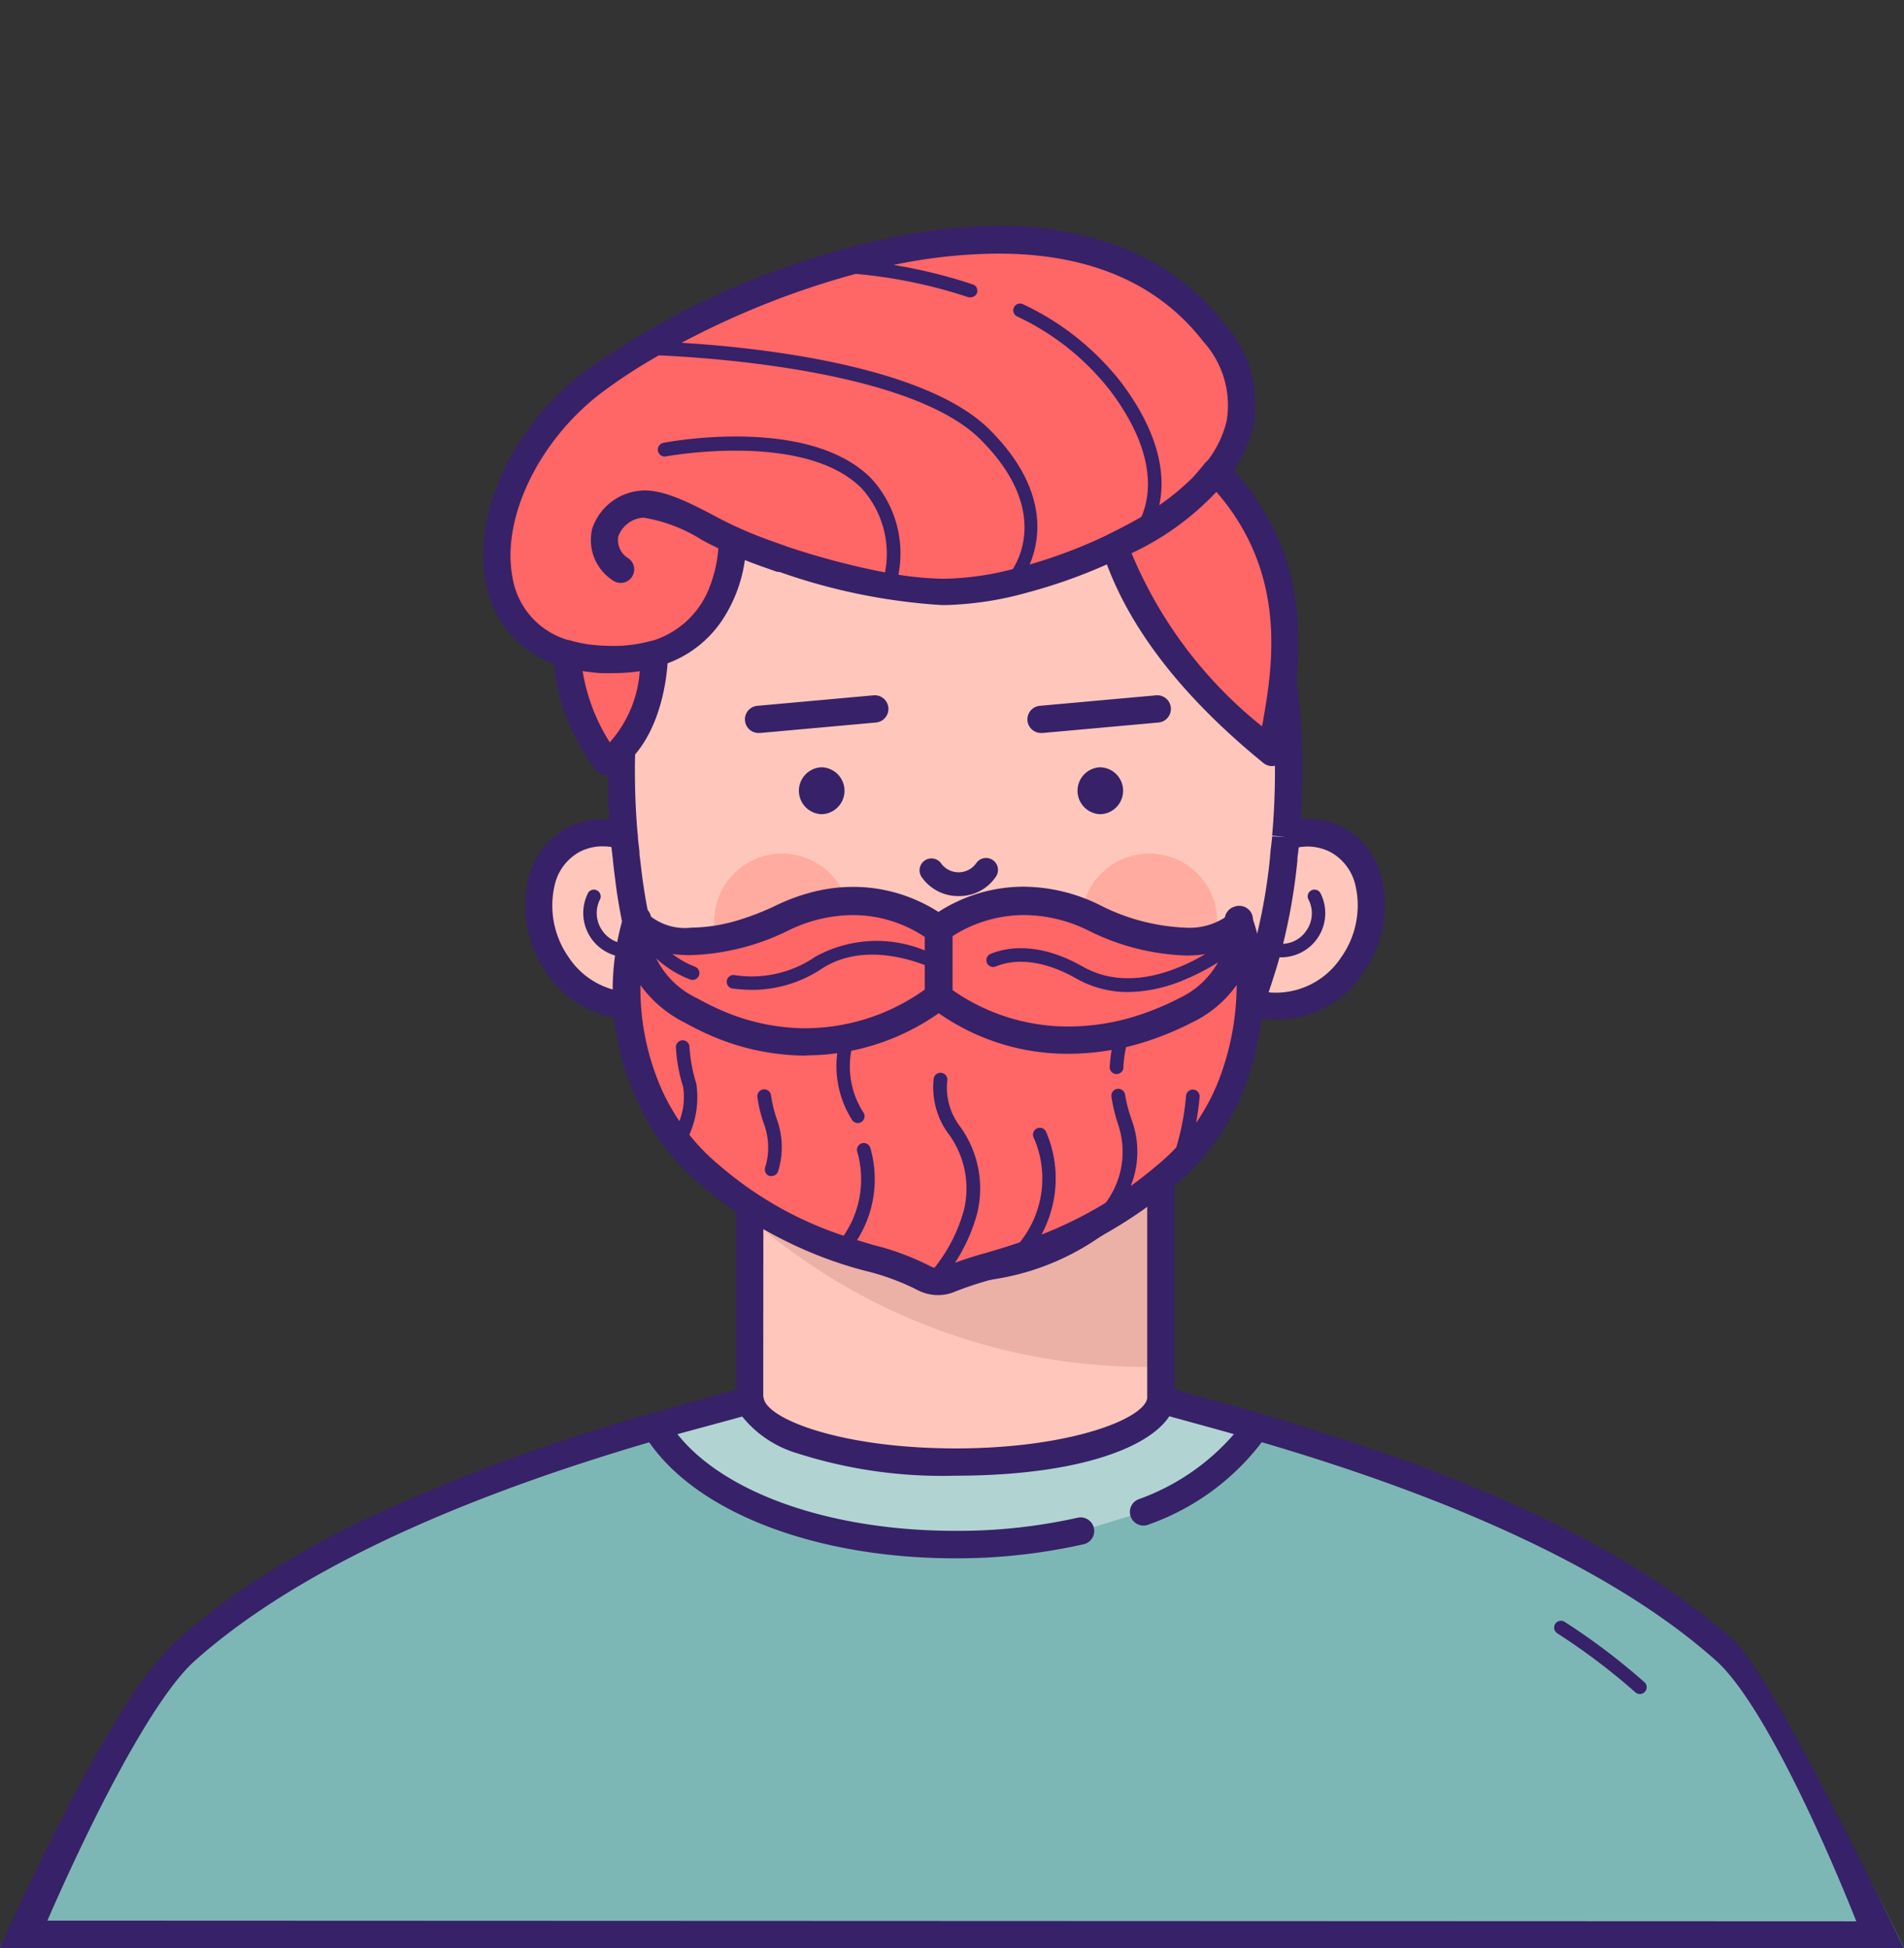 <svg id="Group_12284" data-name="Group 12284" xmlns="http://www.w3.org/2000/svg" width="98.907" height="101.201" viewBox="0 0 98.907 101.201">
  <rect x="0" y="0" width="98.907" height="101.201" fill="#333333" stroke="none"/>
  <g id="Body" transform="translate(0 20.192)">
    <path id="Skin_color:" data-name="Skin color:" d="M11,51.848V39.59l-.018-.021A25.011,25.011,0,0,1,6.891,32.7c-.074-.18-.148-.353-.219-.547-.116-.3-.237-.618-.353-.929-.162-.463-.325-.932-.477-1.413L5.6,29.036a28.572,28.572,0,0,1-.918-4.5c-.032-.258-.064-.523-.092-.791,0-.1-.021-.2-.028-.3,0,0-.042-.3-.092-.809a.814.814,0,0,1,0-.088C4.235,19.975,3.874,12.5,6.894,7.594,10.558,1.656,16.57-.078,21.656,0c5.083-.081,11.1,1.653,14.758,7.591,3,4.889,2.648,12.338,2.415,14.931a3.418,3.418,0,0,1,2.563.163c1.872.89,2.663,3.833.911,6.5a4.9,4.9,0,0,1-5.309,2.019l0,.012c-.117.311-.233.625-.353.929-.071.187-.145.353-.219.547a24.875,24.875,0,0,1-4.059,6.825l-.017.021v12.3c-.279,1.791-4.946,3.211-10.672,3.211S11.278,53.646,11,51.848Zm20.594-11.47A16.848,16.848,0,0,1,28.6,42.886a12.336,12.336,0,0,1-3.037,1.5,12.339,12.339,0,0,0,3.048-1.5A16.859,16.859,0,0,0,31.6,40.375l.068-.079ZM.985,29.205c-1.766-2.684-.965-5.627.886-6.5a3.671,3.671,0,0,1,.452-.18,3.5,3.5,0,0,1,2.119.025.879.879,0,0,0,0,.092.7.7,0,0,0,.018.195c.039.392.074.615.074.615a2.811,2.811,0,0,0,.028.3c.042.392.088.777.141,1.155a28.077,28.077,0,0,0,.869,4.133q.36,1.127.742,2.186a5.59,5.59,0,0,1-1.256.143A4.725,4.725,0,0,1,.985,29.205Z" transform="translate(27.967 0.704)" fill="#ffc7bb"/>
    <path id="Path" d="M19.976,0V9.817A31.293,31.293,0,0,1,0,2.663V.035L.039.078a16.839,16.839,0,0,0,2.988,2.5A12.328,12.328,0,0,0,9.626,4.7h.689a12.328,12.328,0,0,0,6.6-2.119A17.009,17.009,0,0,0,19.909.074Z" transform="translate(39.637 41.008)" fill="#7c3830" opacity="0.15" style="mix-blend-mode: multiply;isolation: isolate"/>
    <g id="Top_color:" data-name="Top color:" transform="translate(0 52.52)">
      <path id="Top_color:-2" data-name="Top color:" d="M0,28.489S6.254,16.036,9.654,13.006C16.415,6.973,27.263,3.328,34.028,1.371l.265-.078C36.3.714,37.92.29,38.941,0c.279,1.791,4.945,3.211,10.668,3.211S60,1.8,60.284,0h.057c1.01.29,2.621.706,4.61,1.282l.24.071c6.75,1.953,17.616,5.6,24.395,11.657,3.348,3,9.322,15.479,9.322,15.479Z" fill="#8bcbc9"/>
      <path id="Top_color:-3" data-name="Top color:" d="M0,28.489S6.254,16.036,9.654,13.006C16.415,6.973,27.263,3.328,34.028,1.371l.265-.078C36.3.714,37.92.29,38.941,0c.279,1.791,4.945,3.211,10.668,3.211S60,1.8,60.284,0h.057c1.01.29,2.621.706,4.61,1.282l.24.071c6.75,1.953,17.616,5.6,24.395,11.657,3.348,3,9.322,15.479,9.322,15.479Z" fill="rgba(0,0,0,0.1)"/>
    </g>
    <path id="Path-2" data-name="Path" d="M22.081,6.8a29.319,29.319,0,0,1-6.5.706C8.358,7.51,2.222,5.111,0,1.371l.265-.078C2.268.714,3.893.29,4.914,0h0c.279,1.791,4.945,3.211,10.668,3.211S25.974,1.8,26.256,0h.057c1.01.29,2.621.706,4.61,1.282l.24.071a11.5,11.5,0,0,1-5.8,4.44" transform="translate(34.024 52.559)" fill="#fff" opacity="0.4" style="mix-blend-mode: soft-light;isolation: isolate"/>
    <path id="Combined_Shape" data-name="Combined Shape" d="M0,81.008l.007-.018c.247-.56,1.566-3.518,3.236-6.769,1.072-2.086,2.076-3.884,2.987-5.342a18.634,18.634,0,0,1,2.947-3.848A34.983,34.983,0,0,1,13.619,61.7a51.948,51.948,0,0,1,5.559-3.059,96.276,96.276,0,0,1,14.648-5.4l.258-.074c1.235-.359,2.317-.656,3.3-.922l.848-.235V40.528a25.54,25.54,0,0,1-4.041-6.861c-.068-.163-.138-.338-.226-.565l-.145-.379a6.364,6.364,0,0,1-.8.05H32.9A5.4,5.4,0,0,1,28.365,30.3a6.054,6.054,0,0,1-.9-4.924,4.038,4.038,0,0,1,2.077-2.6,5.527,5.527,0,0,1,.53-.212,4.194,4.194,0,0,1,1.251-.191q.166,0,.332.013c-.221-3.368-.2-9.9,2.6-14.454a15.955,15.955,0,0,1,7.594-6.522A19.638,19.638,0,0,1,49.249,0c.127,0,.255,0,.381,0s.243,0,.363,0A19.61,19.61,0,0,1,57.38,1.4a15.961,15.961,0,0,1,7.6,6.526c2.8,4.545,2.82,11.061,2.6,14.433q.162-.012.324-.012a4.238,4.238,0,0,1,1.105.147,4.574,4.574,0,0,1,.678.258,4.04,4.04,0,0,1,2.073,2.6,6.077,6.077,0,0,1-.9,4.928,5.406,5.406,0,0,1-4.554,2.5H66.2a6.335,6.335,0,0,1-.79-.051l-.146.39c-.068.184-.144.368-.218.545l-.008.02a25.518,25.518,0,0,1-4.023,6.833V51.995l1.067.3c.872.237,1.921.526,3.1.865l.254.074a.706.706,0,0,1,.073.027c11.34,3.292,19.375,7.144,24.562,11.774,1.042.932,3.388,5.226,5.172,8.665,1.926,3.711,3.641,7.276,3.659,7.312H0ZM10.128,66.081C8.532,67.5,6.533,71.1,5.137,73.866c-1.511,3-2.663,5.694-2.674,5.721l93.966.037c-.009-.021-1.072-2.742-2.486-5.736-1.31-2.774-3.208-6.381-4.8-7.807-4.9-4.372-12.833-8.188-23.6-11.348A12.672,12.672,0,0,1,59.694,59a.707.707,0,1,1-.526-1.311A11.811,11.811,0,0,0,64.1,54.314c-.9-.254-1.7-.473-2.384-.661l-.975-.268c-.829,1.284-3.345,2.5-7.659,2.926-1.076.107-2.231.162-3.45.162a24.662,24.662,0,0,1-8.182-1.153A5.766,5.766,0,0,1,38.557,53.4l-.767.209-2.6.706c2.444,3.077,7.962,5.023,14.447,5.023a28.394,28.394,0,0,0,6.341-.682.706.706,0,1,1,.314,1.378,29.946,29.946,0,0,1-6.666.731c-7.2,0-13.352-2.348-15.9-6.027C22.96,57.9,15.023,61.718,10.128,66.081ZM49.62,55.056c5.424,0,9.134-1.275,9.856-2.329a.7.7,0,0,0,.119-.281V42.061a17.813,17.813,0,0,1-2.635,2.126,13.051,13.051,0,0,1-6.98,2.225h-.745a13.022,13.022,0,0,1-6.959-2.233,17.741,17.741,0,0,1-2.621-2.109l-.007,10.281a.736.736,0,0,1,.025.093c.164,1.056,3.818,2.521,9.447,2.607Q49.367,55.056,49.62,55.056ZM49.263,45h.689a11.666,11.666,0,0,0,2.792-.419,12.647,12.647,0,0,0,3.1-1.373q.163-.1.323-.211a16.107,16.107,0,0,0,2.861-2.4c.216-.222.444-.477.742-.827a.712.712,0,0,1,.067-.068,24.13,24.13,0,0,0,3.882-6.562c.072-.172.144-.351.212-.53l.033-.086c.066-.173.157-.41.229-.621l.088-.237c.228-.632.459-1.332.706-2.141a29.28,29.28,0,0,0,.986-5.164,1.374,1.374,0,0,1,.014-.176c0-.033.008-.064.01-.1v-.049s0-.028.009-.069c.015-.115.046-.354.08-.708l.59.018h.075l-.665-.057v-.039c.2-2.194.627-9.726-2.324-14.518-3.9-6.314-10.353-7.257-13.853-7.257l-.277,0-.332,0c-3.5,0-9.957.943-13.851,7.259C32.54,13.4,32.915,20.788,33.119,23.094a.715.715,0,0,1,.019.163v.095c.036.332.064.558.075.648,0,.032.006.047.006.049a.259.259,0,0,1,0,.05,1.008,1.008,0,0,0,.025.272c.03.276.063.549.092.781a28.241,28.241,0,0,0,.9,4.391c.078.254.16.513.24.763q.043.136.087.271l.051.154c.1.3.2.588.3.874l.031.089c.114.31.232.617.353.911.067.171.135.339.2.5v0l.01.024a24.253,24.253,0,0,0,3.974,6.683c.278.323.523.589.706.784A16.38,16.38,0,0,0,43.053,43a11.642,11.642,0,0,0,6.21,2Zm17-13.621a4.066,4.066,0,0,0,3.414-1.848,4.655,4.655,0,0,0,.724-3.769,2.629,2.629,0,0,0-1.324-1.706,2.8,2.8,0,0,0-.456-.173,2.593,2.593,0,0,0-1.155-.056c-.023.211-.041.347-.049.4a2.086,2.086,0,0,0-.02.21v0l0,.07a30.553,30.553,0,0,1-.744,4.333,1.533,1.533,0,0,0,1.193-.663,1.56,1.56,0,0,0,.145-1.6.354.354,0,1,1,.594-.385,2.292,2.292,0,0,1-2,3.349q-.059,0-.118,0-.054.2-.112.4c-.15.491-.3.965-.454,1.418C66.019,31.373,66.141,31.378,66.263,31.378ZM31.3,23.776h-.007a2.58,2.58,0,0,0-.785.123,2.976,2.976,0,0,0-.353.141,2.62,2.62,0,0,0-1.332,1.71,4.666,4.666,0,0,0,.706,3.772,4.068,4.068,0,0,0,3.412,1.844c.126,0,.253-.006.379-.018-.148-.441-.295-.9-.449-1.413q-.058-.2-.114-.4c-.062.005-.124.007-.186.006a2.3,2.3,0,0,1-2.014-3.359.354.354,0,0,1,.594.385,1.58,1.58,0,0,0,.145,1.6,1.54,1.54,0,0,0,1.277.664,28.342,28.342,0,0,1-.592-3.133.084.084,0,0,1,0-.028c-.048-.342-.094-.72-.141-1.155a1.2,1.2,0,0,0-.015-.157c-.007-.048-.013-.1-.017-.147l0-.023c-.011-.055-.021-.138-.032-.247,0-.038-.01-.08-.015-.128a2.713,2.713,0,0,0-.438-.036h-.028Zm53.64,43.94A33.433,33.433,0,0,0,80.9,64.664a.354.354,0,1,1,.385-.594A33.915,33.915,0,0,1,85.41,67.19a.353.353,0,1,1-.47.526Z" transform="translate(0 0)" fill="#372168"/>
  </g>
  <g id="Chin" transform="translate(37.097 51.597)">
    <rect id="Setup_03_Face_Man_Chin_background" data-name="Setup/#03 Face/Man Chin background" width="26" height="3" fill="none"/>
    <g id="Group_2" data-name="Group 2" transform="translate(9.833 1.307)">
      <path id="Path-3" data-name="Path" d="M4.417,1.409A.353.353,0,0,1,4.156,1.3,2.54,2.54,0,0,0,2.389.706a2.6,2.6,0,0,0-1.766.565.353.353,0,1,1-.5-.495A3.66,3.66,0,0,1,4.675.812a.353.353,0,0,1-.258.6Z" transform="translate(0 0)" fill="#372168"/>
    </g>
  </g>
  <g id="Cheeks_color:" data-name="Cheeks color:" transform="translate(37.097 44.597)">
    <rect id="Setup_03_Face_Cheek_сheek_01_background" data-name="Setup/#03 Face/Cheek/сheek#01 background" width="28" height="9" fill="none"/>
    <path id="Cheeks_color:-2" data-name="Cheeks color:" d="M19.075,3.532a3.532,3.532,0,1,1,3.532,3.532A3.533,3.533,0,0,1,19.075,3.532ZM0,3.532A3.532,3.532,0,1,1,3.532,7.065,3.533,3.533,0,0,1,0,3.532Z" transform="translate(0 -0.252)" fill="#ff1300" opacity="0.15" style="mix-blend-mode: multiply;isolation: isolate"/>
  </g>
  <g id="_9_hairdo" transform="translate(25.103 11.738)">
    <path id="Hair_color:" data-name="Hair color:" d="M22.133,53.9C19.9,52.629,16,52.721,11.183,48.662A11.608,11.608,0,0,1,7.6,43.6a12.785,12.785,0,0,1-.336-8.294.491.491,0,0,0,.032.118q0-.068.01-.136c.11.829,2.743,2.053,7.213.062q.161-.072.325-.15c.074-.035.148-.069.221-.1a7.6,7.6,0,0,1,7.861.711,7.42,7.42,0,0,1,4.46-1.469,8.261,8.261,0,0,1,3.6.86,11.27,11.27,0,0,0,4.778,1.252,3.939,3.939,0,0,0,2.442-.655l.1-.092a.748.748,0,0,0,.219-.4l.01.021,0-.021.007.049c.176.413,1.327,3.418-.212,8.03a11.539,11.539,0,0,1-3.652,5.27C29.933,52.678,25.669,53.067,23.507,54a1.547,1.547,0,0,1-1.374-.1ZM3.648,21.51,3.631,21.5C-1.976,19.862-.753,11.773,4.994,7.4,11.169,2.7,29.477-5.165,37.27,4.839a5.532,5.532,0,0,1,1.339,4.723,6.246,6.246,0,0,1-1.241,2.478c5.414,5.552,3.141,12.055,2.908,14.608-7.283-5.922-8-10.6-8.184-10.709a22.39,22.39,0,0,1-8.958,2.369c-4.631-.081-10.876-2.653-10.876-2.653s.117,4.673-4.059,5.874h0c0,.071-.022,4.064-2.473,5.587A10.176,10.176,0,0,1,3.648,21.51Zm29.5-6.114a12.741,12.741,0,0,0,3.8-2.873A14.762,14.762,0,0,1,33.152,15.4Z" transform="translate(0.699 0.712)" fill="#f66"/>
    <path id="Combined_Shape-2" data-name="Combined Shape" d="M23.637,55.546a2.384,2.384,0,0,1-1.148-.3,12.568,12.568,0,0,0-2.533-.936l-.014,0a21.563,21.563,0,0,1-8.51-4.376A12.318,12.318,0,0,1,7.639,44.56a13.356,13.356,0,0,1-.325-8.781.711.711,0,0,1,.409-.407A.7.7,0,0,1,8,35.312H8.02a.707.707,0,0,1,.692.569,2.9,2.9,0,0,0,2.088.574,8.685,8.685,0,0,0,2.388-.37,13.651,13.651,0,0,0,2.055-.8,9.978,9.978,0,0,1,1.6-.608,8.559,8.559,0,0,1,2.37-.341,8.171,8.171,0,0,1,3.45.764,7.927,7.927,0,0,1,.983.539,7.87,7.87,0,0,1,.95-.528,8.124,8.124,0,0,1,3.482-.784,9.032,9.032,0,0,1,3.93.944,10.708,10.708,0,0,0,4.459,1.184,3.4,3.4,0,0,0,2.016-.5h0l.021-.021.028-.032A.7.7,0,0,1,39,35.373a.714.714,0,0,1,.247-.051h.03a.708.708,0,0,1,.694.572q.013.083.023.167a9.341,9.341,0,0,1,.458,2.1,14.531,14.531,0,0,1-.76,6.194A12.293,12.293,0,0,1,35.81,49.94a24.011,24.011,0,0,1-9.431,4.806l-.008,0a18.09,18.09,0,0,0-1.918.639,2.136,2.136,0,0,1-.811.159Zm-3.289-2.58.015,0a13.548,13.548,0,0,1,2.826,1.06.855.855,0,0,0,.252.1,8.356,8.356,0,0,0,1.528-3,4.779,4.779,0,0,0-.795-3.953,4.043,4.043,0,0,1-.774-2.872.356.356,0,0,1,.706.092,3.314,3.314,0,0,0,.65,2.374,5.493,5.493,0,0,1,.9,4.539,8.949,8.949,0,0,1-1.15,2.559c.493-.182.995-.343,1.5-.482l.006,0c.571-.169,1.2-.354,1.862-.58a5.28,5.28,0,0,0,.71-5.465.354.354,0,0,1,.657-.265,6.109,6.109,0,0,1,.046,4.712A5.646,5.646,0,0,1,29,52.4a20.789,20.789,0,0,0,3.341-1.658,4.433,4.433,0,0,0,.647-4.038,8.385,8.385,0,0,1-.353-1.466.357.357,0,1,1,.706-.109,7.79,7.79,0,0,0,.353,1.342,4.787,4.787,0,0,1-.059,3.406q.645-.466,1.306-1.022A10.934,10.934,0,0,0,36,47.872a13.058,13.058,0,0,0,.507-2.651.353.353,0,0,1,.707,0,13.513,13.513,0,0,1-.184,1.376,10.907,10.907,0,0,0,1.349-2.686,13.854,13.854,0,0,0,.759-4.48,5.981,5.981,0,0,1-2.277,1.929,15.82,15.82,0,0,1-2.028.876,13.3,13.3,0,0,1-1.44.425,6.252,6.252,0,0,0-.143,1.1.353.353,0,0,1-.353.3h-.018a.353.353,0,0,1-.335-.353,6.931,6.931,0,0,1,.1-.9,13.269,13.269,0,0,1-2.225.2h-.062A11.657,11.657,0,0,1,23.66,40.9a12.012,12.012,0,0,1-4.543,1.952,4.433,4.433,0,0,0,.638,3.217.352.352,0,0,1-.3.537.352.352,0,0,1-.3-.169,5.243,5.243,0,0,1-.766-3.46,12.013,12.013,0,0,1-1.551.112L16.8,43.1h-.244a12.48,12.48,0,0,1-4.9-1.113c-.361-.161-.735-.349-1.25-.629a6.338,6.338,0,0,1-2.241-1.918,12.989,12.989,0,0,0,.8,4.666,10.947,10.947,0,0,0,1.223,2.4,3.421,3.421,0,0,0,.194-1.783,8.476,8.476,0,0,1-.375-2.063.353.353,0,1,1,.706,0,7.979,7.979,0,0,0,.354,1.894,4.776,4.776,0,0,1-.361,2.659,10.952,10.952,0,0,0,1.629,1.647,18.884,18.884,0,0,0,6.387,3.6,5.185,5.185,0,0,0,.7-4.386.354.354,0,0,1,.682-.187,5.9,5.9,0,0,1-.685,4.8C19.742,52.784,20.05,52.877,20.348,52.966ZM11.076,40.109c.484.26.83.433,1.158.58a11.05,11.05,0,0,0,4.37.993h.2a10.707,10.707,0,0,0,6.132-2.01V38.4c-1.039-.4-3.373-1.064-5.306.159a6.541,6.541,0,0,1-3.642,1.127,8.621,8.621,0,0,1-1.06-.071.354.354,0,0,1,.085-.7,5.845,5.845,0,0,0,4.239-.95,6.572,6.572,0,0,1,5.684-.327v-.7a6.71,6.71,0,0,0-3.756-1.136,7.661,7.661,0,0,0-3.316.794,12.336,12.336,0,0,1-5.092,1.288,7.086,7.086,0,0,1-.949-.061,4.866,4.866,0,0,0,1.18.664.353.353,0,0,1-.134.682.418.418,0,0,1-.131-.025,5.465,5.465,0,0,1-1.755-1.094A4.537,4.537,0,0,0,11.076,40.109Zm19.349,1.483a11.872,11.872,0,0,0,3.923-.692,14.622,14.622,0,0,0,1.847-.8,4.476,4.476,0,0,0,1.973-1.841,11.248,11.248,0,0,1-1.676.873A7.733,7.733,0,0,1,33.5,39.8a5.407,5.407,0,0,1-2.7-.706c-2.088-1.18-3.511-.9-4.175-.622a.353.353,0,0,1-.269-.654c.781-.325,2.444-.668,4.79.661,2.291,1.3,4.872.227,6.357-.647a6.766,6.766,0,0,1-1,.07,12.183,12.183,0,0,1-5.114-1.321A7.594,7.594,0,0,0,28.1,35.8a6.94,6.94,0,0,0-2.906.646,6.343,6.343,0,0,0-.815.453v2.8A10.479,10.479,0,0,0,30.425,41.592ZM14.88,49.36a.353.353,0,0,1-.237-.438,3.532,3.532,0,0,0-.046-2.229,7.137,7.137,0,0,1-.353-1.413.357.357,0,1,1,.706-.1,6.887,6.887,0,0,0,.314,1.268,4.213,4.213,0,0,1,.053,2.663.353.353,0,0,1-.336.247.322.322,0,0,1-.051,0A.326.326,0,0,1,14.88,49.36ZM6.411,28.537a.706.706,0,0,1-.531-.24,10.814,10.814,0,0,1-2.208-5.543,5.474,5.474,0,0,1-3.549-4.3c-.668-3.607,1.452-8.093,5.154-10.908A42.726,42.726,0,0,1,21.091.624,28.373,28.373,0,0,1,26.781,0a17.03,17.03,0,0,1,6.806,1.287,12.519,12.519,0,0,1,4.95,3.826A6.231,6.231,0,0,1,40,10.412a6.917,6.917,0,0,1-1.013,2.28,13.067,13.067,0,0,1,2.228,3.371,12.882,12.882,0,0,1,1.039,3.784,21,21,0,0,1-.357,6.185l-.016.094c-.086.505-.159.941-.192,1.284a.706.706,0,0,1-.428.586.737.737,0,0,1-.283.067h0a.71.71,0,0,1-.442-.155c-4.088-3.325-6.824-6.8-8.14-10.325a27.428,27.428,0,0,1-4.075,1.448,17.375,17.375,0,0,1-4.32.666l-.18,0A31.08,31.08,0,0,1,15.4,17.979a.707.707,0,0,1-.214-.036L14.5,17.7q-.459-.161-.91-.342A7.506,7.506,0,0,1,12.4,20.5a5.857,5.857,0,0,1-2.824,2.222c-.086,1.2-.53,4.3-2.8,5.705a.709.709,0,0,1-.361.106Zm.161-1.71A6.206,6.206,0,0,0,8.13,23.132a9.64,9.64,0,0,1-1.375.1h-.37a4.175,4.175,0,0,1-.738-.046q-.244-.023-.486-.06A9.908,9.908,0,0,0,6.572,26.827ZM40.459,26a.553.553,0,0,1,.019-.123c.006-.025.012-.05.016-.075v0c.5-2.876,1.327-7.689-2.409-11.987A14.466,14.466,0,0,1,33.684,17h-.007A22.643,22.643,0,0,0,40.459,26ZM4.541,21.539a6.594,6.594,0,0,0,1.229.233c.254.024.45.036.636.039.12.006.242.009.362.009A7.388,7.388,0,0,0,8.7,21.564a.706.706,0,0,1,.112-.023A4.634,4.634,0,0,0,11.8,18.648a6.832,6.832,0,0,0,.413-1.9l-.284-.139c-.18-.088-.371-.191-.576-.3a8.138,8.138,0,0,0-3.024-1.155,1.491,1.491,0,0,0-1.31.961,1.1,1.1,0,0,0,.537,1.162.7.7,0,1,1-.834,1.131,2.5,2.5,0,0,1-1.06-2.685A2.9,2.9,0,0,1,8.218,13.75c1.127-.092,2.607.685,3.794,1.31.2.106.385.205.558.29a20.22,20.22,0,0,0,2.409,1.017c.3.11.555.2.654.233a.707.707,0,0,1,.092.038A39.72,39.72,0,0,0,20.871,18a5.065,5.065,0,0,0-1.215-4.369C16.7,10.649,9.568,11.959,9.494,11.973a.359.359,0,1,1-.131-.706c.307-.06,7.573-1.413,10.795,1.854a5.75,5.75,0,0,1,1.408,5,16.949,16.949,0,0,0,2.256.208l.174,0a15.192,15.192,0,0,0,3.511-.5c.488-.772,1.681-3.377-1.671-6.728C22.255,7.514,11.74,6.838,9.121,6.724a28.33,28.33,0,0,0-2.99,1.95c-3.237,2.471-5.18,6.482-4.62,9.537a4.072,4.072,0,0,0,2.889,3.3A.717.717,0,0,1,4.541,21.539Zm21.77-10.95c3.067,3.067,2.633,5.679,2.075,7a26.043,26.043,0,0,0,4.021-1.532.7.7,0,0,1,.068-.038c.636-.309,1.2-.609,1.716-.907.474-1.094.81-3.3-1.592-6.515a13.259,13.259,0,0,0-4.847-3.886.353.353,0,1,1,.311-.632,14,14,0,0,1,5.1,4.083c2.094,2.805,2.258,4.952,1.954,6.347a12.719,12.719,0,0,0,1.727-1.428q.21-.224.4-.457l.265-.321a.705.705,0,0,1,.132-.126,5.55,5.55,0,0,0,.973-2.026,4.916,4.916,0,0,0-1.2-4.133c-2.347-3.04-5.934-4.581-10.661-4.581a27.2,27.2,0,0,0-5.441.59,26.2,26.2,0,0,1,4.113,1.01.343.343,0,0,1-.1.671.394.394,0,0,1-.109,0A25.839,25.839,0,0,0,19.344,2.49,43.8,43.8,0,0,0,10.3,6.071C14.112,6.3,22.927,7.207,26.311,10.589Z" transform="translate(0 0)" fill="#372168"/>
  </g>
  <g id="Emotions" transform="translate(37.444 34.971)">
    <rect id="Setup_01_Emotions_bored_background" data-name="Setup/#01 Emotions/bored background" width="24.727" height="19.781" fill="none"/>
    <g id="Face">
      <g id="Nose" transform="translate(0 8.831)">
        <rect id="Setup_03_Face_Nose_background" data-name="Setup/#03 Face/Nose background" width="24.727" height="2.826" fill="none"/>
        <g id="_Nose" data-name="👃Nose" transform="translate(10.323 0.76)">
          <path id="Path-4" data-name="Path" d="M2.031,1.99A2.3,2.3,0,0,1,.1.987.618.618,0,0,1,1.138.316a1.123,1.123,0,0,0,.9.439A1.123,1.123,0,0,0,2.932.3a.62.62,0,0,1,1.06.643A2.282,2.282,0,0,1,2.031,1.99Z" transform="translate(0)" fill="#372168"/>
        </g>
      </g>
      <g id="Eyes" transform="translate(0 4.239)">
        <rect id="Setup_03_Face_Eyes_eyes-8_background" data-name="Setup/#03 Face/Eyes/eyes-8 background" width="24.727" height="3.532" fill="none"/>
        <g id="silly_eyes" transform="translate(4.062 0.652)">
          <path id="Path-5" data-name="Path" d="M1.179,2.437A1.219,1.219,0,0,0,1.179,0,1.219,1.219,0,0,0,1.179,2.437Z" transform="translate(0)" fill="#372168"/>
          <path id="Path-6" data-name="Path" d="M1.178,2.437A1.219,1.219,0,0,0,1.178,0,1.219,1.219,0,0,0,1.178,2.437Z" transform="translate(14.474)" fill="#372168"/>
        </g>
      </g>
      <g id="Eyebrows">
        <rect id="Setup_03_Face_Eyebrow_bored_eyebrows_background" data-name="Setup/#03 Face/Eyebrow/bored_eyebrows background" width="24.727" height="4.239" fill="none"/>
        <g id="bored_eyebrows" transform="translate(1.253 1.152)">
          <path id="Path-7" data-name="Path" d="M.739,1.956A.707.707,0,0,1,.675.543L6.681,0a.709.709,0,1,1,.127,1.413L.8,1.956Z" transform="translate(0 0)" fill="#372168"/>
          <path id="Path-8" data-name="Path" d="M.739,1.956A.707.707,0,0,1,.675.543L6.681,0a.709.709,0,0,1,.127,1.413L.8,1.956Z" transform="translate(14.674 0)" fill="#372168"/>
        </g>
      </g>
    </g>
  </g>
  <path id="Union_4" data-name="Union 4" d="M0,48.747A48.747,48.747,0,1,1,48.747,97.494,48.747,48.747,0,0,1,0,48.747Z" transform="translate(0.707)" fill="none"/>
</svg>
